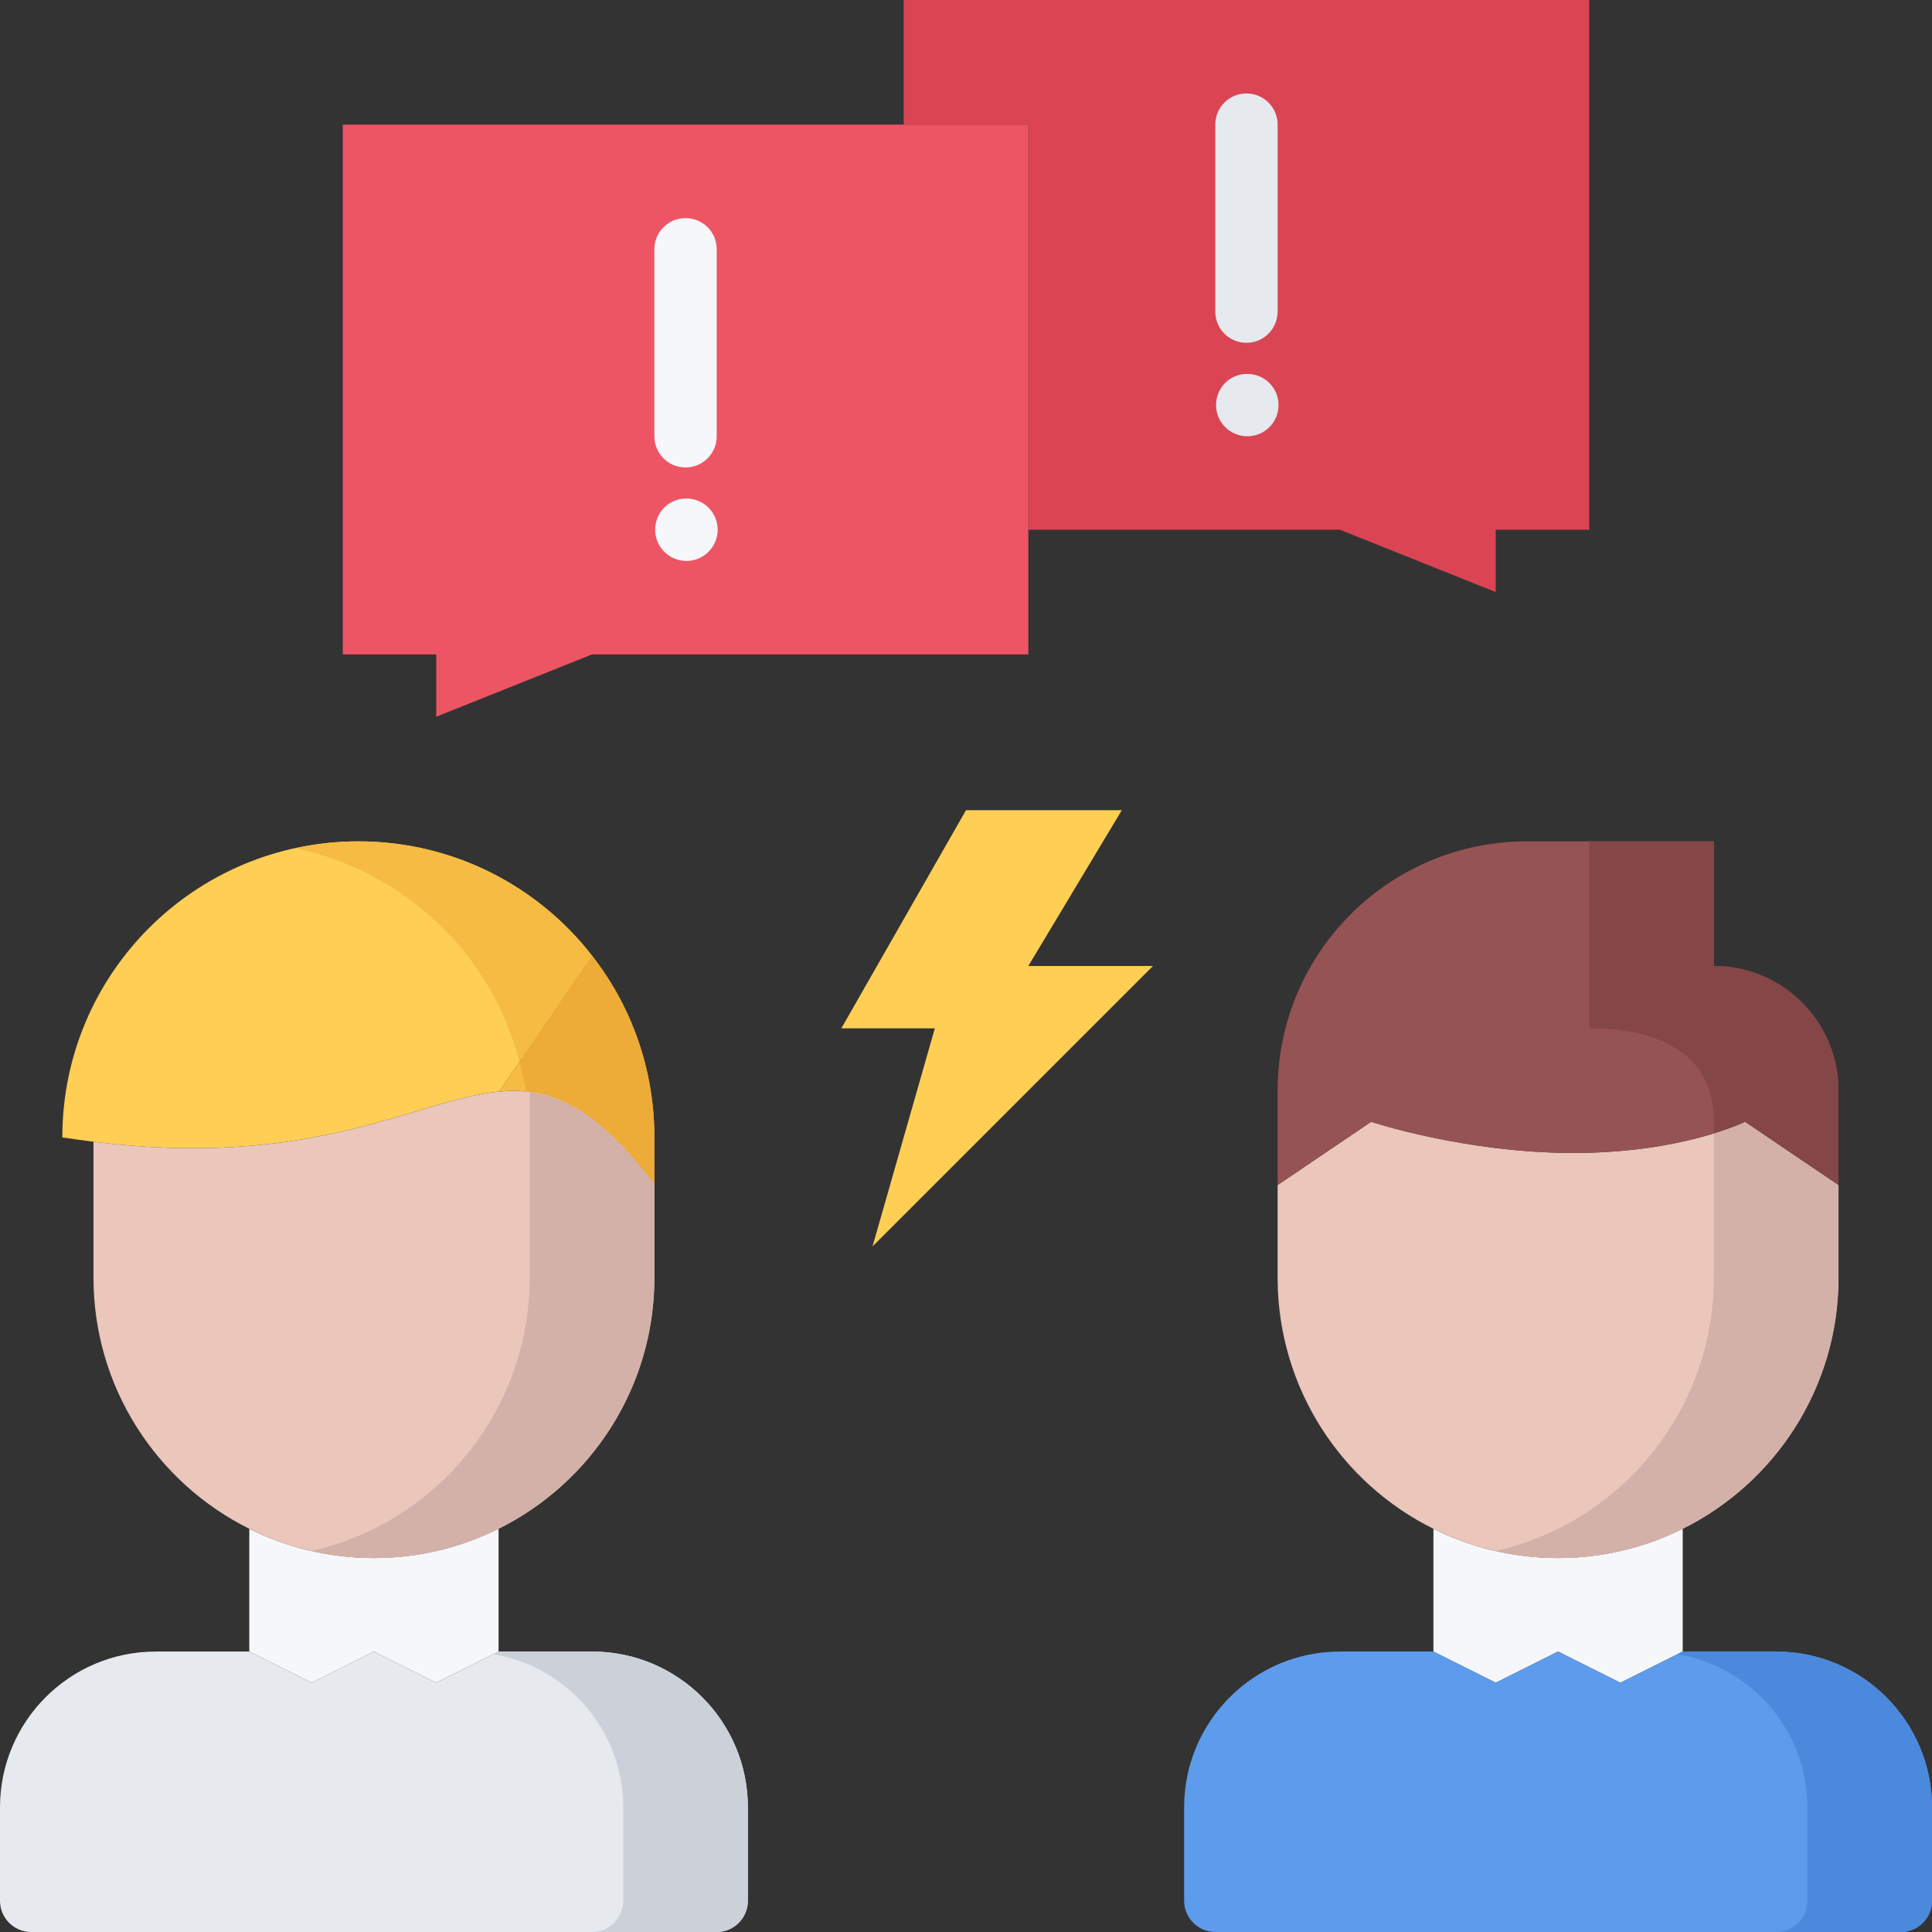 <svg viewBox="0 0 496 496" xmlns="http://www.w3.org/2000/svg"><rect x="0" y="0" width="496" height="496" fill="#333333" stroke="none"/><g><path d="M408 0v136h-24v16l-40-16h-80V32h-32V0zm0 0" fill="#da4453"></path><path d="M264 136v32H152l-40 16v-16H88V32h176zm0 0" fill="#ed5565"></path><path d="M400 400c11.441 0 22.398-2.719 32-7.52V424l-16 8-16-8-16 8-16-8v-31.52c9.602 4.801 20.559 7.52 32 7.52zm0 0" fill="#f5f7fa"></path><path d="M496 488c0 4.398-3.602 8-8 8H312c-4.398 0-8-3.602-8-8v-24c0-22.078 17.922-40 40-40h24l16 8 16-8 16 8 16-8h24c22.078 0 40 17.922 40 40zm0 0" fill="#5d9cec"></path><path d="M456 424h-24l-1.344.672C449.551 427.855 464 444.199 464 464v24c0 4.398-3.602 8-8 8h32c4.398 0 8-3.602 8-8v-24c0-22.078-17.922-40-40-40zm0 0" fill="#4a89dc"></path><path d="M472 304.238V328c0 28.238-16.32 52.719-40 64.48-9.602 4.801-20.559 7.52-32 7.52s-22.398-2.719-32-7.52c-23.602-11.68-39.84-36-40-64.082v-24.16L352 288s24.078 8 52 8 44-8 44-8zm0 0" fill="#eac6bb"></path><path d="M448 288s-2.855 1.367-8 2.96V328c0 28.238-16.32 52.719-40 64.48-5 2.504-10.383 4.407-16 5.688 5.168 1.176 10.52 1.832 16 1.832 11.441 0 22.398-2.719 32-7.52 23.68-11.761 40-36.234 40-64.48v-23.762zm0 0" fill="#d3b1a9"></path><path d="M472 280v24.238L448 288s-16.078 8-44 8-52-8-52-8l-24 16.238V280c0-35.36 28.64-64 64-64h48v32c17.68 0 32 14.32 32 32zm0 0" fill="#965353"></path><path d="M440 248v-32h-32v48c17.68 0 32 6.32 32 24v2.96c5.145-1.593 8-2.96 8-2.96l24 16.238V280c0-17.68-14.32-32-32-32zm0 0" fill="#844646"></path><path d="M264 248h32l-72 72 16-56h-24l32-56h40zm0 0" fill="#ffce54"></path><path d="M96 400c11.441 0 22.398-2.719 32-7.52V424l-16 8-16-8-16 8-16-8v-31.52c9.602 4.801 20.559 7.52 32 7.52zm0 0" fill="#f5f7fa"></path><path d="m112 432 16-8h24c22.078 0 40 17.922 40 40v24c0 4.398-3.602 8-8 8H8c-4.398 0-8-3.602-8-8v-24c0-22.078 17.922-40 40-40h24l16 8 16-8zm0 0" fill="#e6e9ed"></path><path d="M152 424h-24l-1.344.672C145.551 427.855 160 444.199 160 464v24c0 4.398-3.602 8-8 8h32c4.398 0 8-3.602 8-8v-24c0-22.078-17.922-40-40-40zm0 0" fill="#ccd1d9"></path><path d="M168 292v12c-15.52-20.238-26.719-24.96-39.84-23.762L152 245.36c10.078 12.88 16 29.121 16 46.641zm0 0" fill="#f6bb42"></path><path d="m152 245.36-23.84 34.878c-21.281 2-47.281 20-104.16 12.883-2.559-.32-5.281-.723-8-1.121 0-42 34-76 76-76 24.398 0 46.16 11.52 60 29.36zm0 0" fill="#ffce54"></path><path d="M83.566 216.496c-2.605.297-5.168.711-7.695 1.258h-.008c17.832 3.797 33.383 13.758 44.137 27.605 6.215 7.953 10.742 17.227 13.375 27.25L152 245.36C138.16 227.52 116.398 216 92 216c-2.762 0-5.488.16-8.168.457-.09.008-.176.031-.266.04zm0 0" fill="#f6bb42"></path><path d="m152 245.36-18.625 27.25c.664 2.527 1.29 5.077 1.695 7.702 4.785.473 9.473 2.07 14.356 5.239.55.351 1.101.687 1.652 1.09a51.45 51.45 0 0 1 2.434 1.886c.777.625 1.543 1.29 2.336 2 .718.649 1.449 1.32 2.175 2.04.993.976 2.008 2.066 3.032 3.175.593.64 1.175 1.25 1.785 1.946A138.772 138.772 0 0 1 168 304v-12c0-17.52-5.922-33.762-16-46.64zm0 0" fill="#edab37"></path><path d="M168 304v24c0 28.238-16.32 52.719-40 64.48-9.602 4.801-20.559 7.52-32 7.52s-22.398-2.719-32-7.52C40.32 380.72 24 356.238 24 328v-34.879c56.879 7.125 82.879-10.875 104.16-12.875 13.121-1.207 24.32 3.516 39.84 23.754zm0 0" fill="#eac6bb"></path><path d="M136 280.414V328c0 28.238-16.32 52.719-40 64.48-5 2.504-10.383 4.407-16 5.688C85.168 399.344 90.52 400 96 400c11.441 0 22.398-2.719 32-7.52 23.68-11.761 40-36.234 40-64.48v-24c-12.352-16.113-21.977-22.305-32-23.586zm0 0" fill="#d3b1a9"></path><path d="M176 120a7.99 7.99 0 0 1-8-8V64c0-4.426 3.574-8 8-8s8 3.574 8 8v48c0 4.426-3.574 8-8 8zM176.238 144c-4.422 0-8.039-3.574-8.039-8s3.535-8 7.953-8h.086c4.418 0 8 3.574 8 8s-3.582 8-8 8zm0 0" fill="#f5f7fa"></path><g fill="#e6e9ed"><path d="M320 88a7.99 7.99 0 0 1-8-8V32c0-4.426 3.574-8 8-8s8 3.574 8 8v48c0 4.426-3.574 8-8 8zM320.238 112c-4.422 0-8.039-3.574-8.039-8s3.535-8 7.953-8h.086c4.418 0 8 3.574 8 8s-3.582 8-8 8zm0 0" fill="#e6e9ed"></path></g></g></svg>